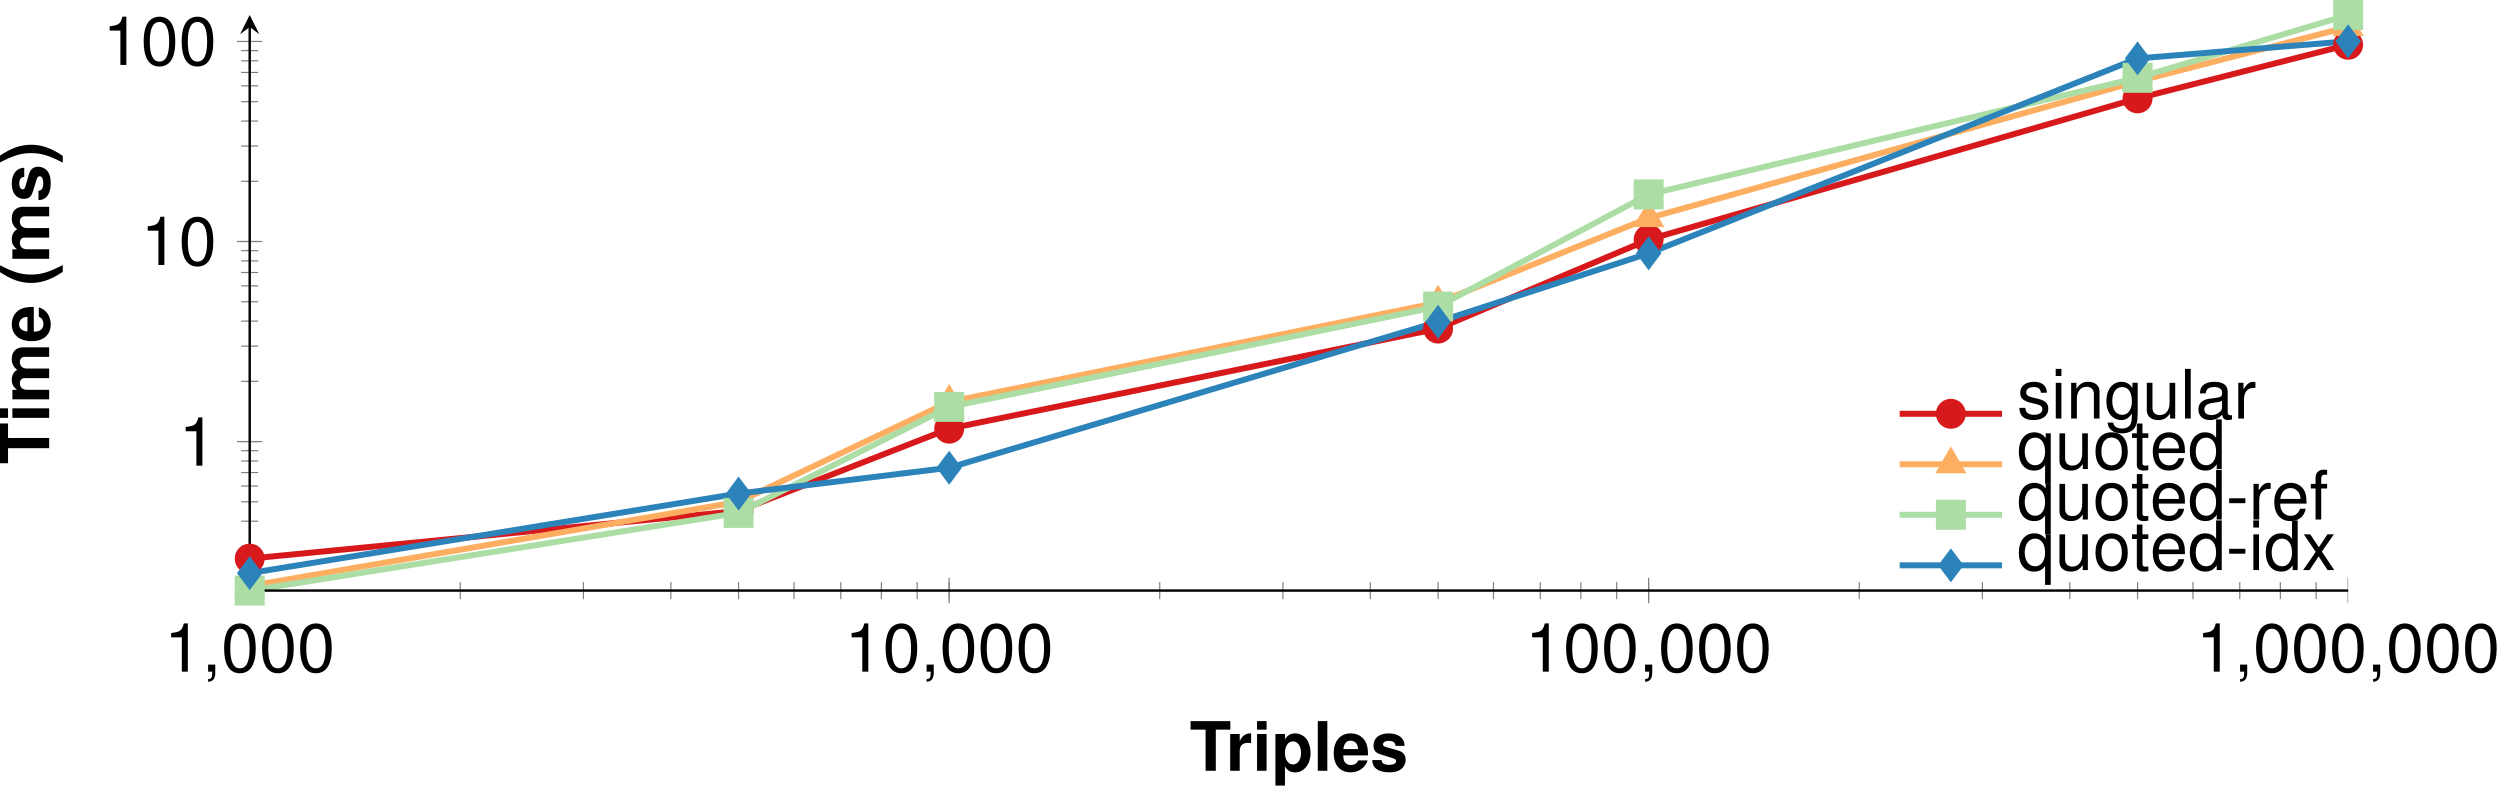 <?xml version='1.0' encoding='UTF-8'?>
<!-- This file was generated by dvisvgm 2.11.1 -->
<svg version='1.1' xmlns='http://www.w3.org/2000/svg' xmlns:xlink='http://www.w3.org/1999/xlink' width='415.425pt' height='130.54pt' viewBox='3.274 -133.623 415.425 130.54'>
<defs>
<clipPath id='clip1'>
<path d='M44.765 106.269H393.464V-272.891H44.765'/>
</clipPath>
<clipPath id='clip2'>
<path d='M-96.7-35.488V-131.133H534.929V-35.488'/>
</clipPath>
<path id='g1-40' d='M2.297-8.249C.996-6.291 .453-4.73 .453-2.998C.453-1.256 .996 .306 2.297 2.263H3.428C2.229-.068 1.844-1.335 1.844-2.998C1.844-4.65 2.229-5.94 3.428-8.249H2.297Z'/>
<path id='g1-41' d='M1.38 2.263C2.682 .306 3.225-1.256 3.225-2.987C3.225-4.73 2.682-6.291 1.38-8.249H.249C1.448-5.918 1.833-4.65 1.833-2.987C1.833-1.335 1.448-.045 .249 2.263H1.38Z'/>
<path id='g1-84' d='M4.356-6.834H6.766V-8.249H.158V-6.834H2.659V0H4.356V-6.834Z'/>
<path id='g1-101' d='M5.929-2.557C5.94-2.693 5.94-2.75 5.94-2.829C5.94-3.44 5.85-4.005 5.703-4.435C5.295-5.544 4.311-6.212 3.078-6.212C1.324-6.212 .249-4.945 .249-2.897C.249-.939 1.313 .26 3.044 .26C4.413 .26 5.522-.52 5.872-1.72H4.311C4.119-1.233 3.677-.95 3.1-.95C2.648-.95 2.286-1.143 2.059-1.482C1.912-1.709 1.856-1.98 1.833-2.557H5.929ZM1.856-3.609C1.957-4.537 2.354-5.001 3.055-5.001C3.451-5.001 3.813-4.809 4.039-4.492C4.187-4.266 4.254-4.028 4.288-3.609H1.856Z'/>
<path id='g1-105' d='M2.342-6.11H.758V0H2.342V-6.11ZM2.342-8.249H.758V-6.834H2.342V-8.249Z'/>
<path id='g1-108' d='M2.342-8.249H.758V0H2.342V-8.249Z'/>
<path id='g1-109' d='M.679-6.11V0H2.263V-3.666C2.263-4.413 2.67-4.865 3.349-4.865C3.881-4.865 4.209-4.56 4.209-4.073V0H5.793V-3.666C5.793-4.413 6.201-4.865 6.879-4.865C7.411-4.865 7.739-4.56 7.739-4.073V0H9.324V-4.322C9.324-5.51 8.599-6.212 7.377-6.212C6.608-6.212 6.065-5.94 5.59-5.307C5.295-5.884 4.684-6.212 3.926-6.212C3.225-6.212 2.772-5.974 2.252-5.352V-6.11H.679Z'/>
<path id='g1-112' d='M2.24-6.11H.656V2.467H2.24V-.724C2.625-.045 3.168 .272 3.938 .272C5.409 .272 6.495-1.109 6.495-2.965C6.495-3.824 6.246-4.684 5.839-5.25C5.431-5.827 4.673-6.212 3.938-6.212C3.168-6.212 2.625-5.884 2.24-5.205V-6.11ZM3.576-4.888C4.379-4.888 4.911-4.107 4.911-2.942C4.911-1.833 4.356-1.052 3.576-1.052C2.783-1.052 2.24-1.822 2.24-2.965S2.783-4.888 3.576-4.888Z'/>
<path id='g1-114' d='M.713-6.11V0H2.297V-3.247C2.297-4.175 2.761-4.639 3.689-4.639C3.858-4.639 3.972-4.628 4.187-4.594V-6.201C4.096-6.212 4.039-6.212 3.994-6.212C3.27-6.212 2.636-5.737 2.297-4.911V-6.11H.713Z'/>
<path id='g1-115' d='M5.714-4.141C5.691-5.431 4.696-6.212 3.055-6.212C1.505-6.212 .543-5.431 .543-4.175C.543-3.768 .668-3.417 .883-3.179C1.098-2.965 1.29-2.863 1.878-2.67L3.768-2.082C4.164-1.957 4.3-1.833 4.3-1.584C4.3-1.211 3.858-.984 3.123-.984C2.716-.984 2.387-1.064 2.184-1.199C2.014-1.324 1.946-1.448 1.878-1.776H.328C.373-.441 1.358 .26 3.213 .26C4.062 .26 4.707 .079 5.16-.283S5.884-1.211 5.884-1.81C5.884-2.602 5.488-3.112 4.684-3.349L2.682-3.926C2.24-4.062 2.127-4.153 2.127-4.402C2.127-4.741 2.489-4.967 3.044-4.967C3.802-4.967 4.175-4.696 4.187-4.141H5.714Z'/>
<path id='g3-44' d='M.984-1.177V0H1.663V.204C1.663 .984 1.516 1.211 .984 1.233V1.663C1.776 1.663 2.172 1.154 2.172 .181V-1.177H.984Z'/>
<path id='g3-45' d='M3.213-3.53H.52V-2.716H3.213V-3.53Z'/>
<path id='g3-48' d='M3.112-8.022C2.365-8.022 1.686-7.694 1.267-7.14C.747-6.438 .487-5.363 .487-3.881C.487-1.177 1.392 .26 3.112 .26C4.809 .26 5.737-1.177 5.737-3.813C5.737-5.375 5.488-6.416 4.956-7.14C4.537-7.705 3.87-8.022 3.112-8.022ZM3.112-7.14C4.187-7.14 4.718-6.053 4.718-3.904C4.718-1.629 4.198-.566 3.089-.566C2.037-.566 1.505-1.675 1.505-3.87S2.037-7.14 3.112-7.14Z'/>
<path id='g3-49' d='M2.931-5.714V0H3.926V-8.022H3.27C2.919-6.789 2.693-6.619 1.154-6.427V-5.714H2.931Z'/>
<path id='g3-97' d='M6.053-.554C5.952-.532 5.906-.532 5.85-.532C5.522-.532 5.341-.702 5.341-.996V-4.481C5.341-5.533 4.571-6.099 3.112-6.099C2.252-6.099 1.539-5.85 1.143-5.409C.871-5.103 .758-4.764 .735-4.175H1.686C1.765-4.899 2.195-5.228 3.078-5.228C3.926-5.228 4.402-4.911 4.402-4.345V-4.096C4.402-3.7 4.164-3.53 3.417-3.44C2.082-3.27 1.878-3.225 1.516-3.078C.826-2.795 .475-2.263 .475-1.494C.475-.419 1.222 .26 2.421 .26C3.168 .26 3.768 0 4.435-.611C4.503-.011 4.798 .26 5.409 .26C5.601 .26 5.748 .238 6.053 .158V-.554ZM4.402-1.867C4.402-1.55 4.311-1.358 4.028-1.098C3.643-.747 3.179-.566 2.625-.566C1.89-.566 1.46-.917 1.46-1.516C1.46-2.139 1.878-2.455 2.885-2.602C3.881-2.738 4.085-2.783 4.402-2.931V-1.867Z'/>
<path id='g3-100' d='M5.601-8.249H4.662V-5.182C4.266-5.782 3.632-6.099 2.84-6.099C1.301-6.099 .294-4.865 .294-2.976C.294-.973 1.279 .26 2.874 .26C3.689 .26 4.254-.045 4.764-.781V0H5.601V-8.249ZM2.998-5.216C4.017-5.216 4.662-4.311 4.662-2.897C4.662-1.528 4.005-.622 3.01-.622C1.969-.622 1.279-1.539 1.279-2.919S1.969-5.216 2.998-5.216Z'/>
<path id='g3-101' d='M5.805-2.648C5.805-3.553 5.737-4.096 5.567-4.537C5.182-5.51 4.277-6.099 3.168-6.099C1.516-6.099 .453-4.831 .453-2.885S1.482 .26 3.146 .26C4.503 .26 5.442-.509 5.68-1.799H4.73C4.469-1.018 3.938-.611 3.179-.611C2.58-.611 2.071-.883 1.754-1.38C1.528-1.72 1.448-2.059 1.437-2.648H5.805ZM1.46-3.417C1.539-4.515 2.206-5.228 3.157-5.228C4.085-5.228 4.798-4.458 4.798-3.485C4.798-3.462 4.798-3.44 4.786-3.417H1.46Z'/>
<path id='g3-102' d='M2.919-5.929H1.935V-6.857C1.935-7.253 2.161-7.457 2.591-7.457C2.67-7.457 2.704-7.457 2.919-7.445V-8.226C2.704-8.271 2.58-8.283 2.387-8.283C1.516-8.283 .996-7.785 .996-6.936V-5.929H.204V-5.16H.996V0H1.935V-5.16H2.919V-5.929Z'/>
<path id='g3-103' d='M4.662-5.929V-5.069C4.187-5.771 3.609-6.099 2.851-6.099C1.346-6.099 .328-4.786 .328-2.863C.328-1.89 .588-1.098 1.075-.532C1.516-.034 2.15 .26 2.772 .26C3.519 .26 4.039-.057 4.571-.803V-.498C4.571 .306 4.469 .792 4.232 1.12C3.983 1.471 3.496 1.675 2.919 1.675C2.489 1.675 2.105 1.561 1.844 1.358C1.629 1.188 1.539 1.03 1.482 .679H.52C.622 1.799 1.494 2.467 2.885 2.467C3.768 2.467 4.526 2.184 4.911 1.709C5.363 1.165 5.533 .419 5.533-.973V-5.929H4.662ZM2.953-5.228C3.972-5.228 4.571-4.368 4.571-2.885C4.571-1.471 3.96-.611 2.965-.611C1.935-.611 1.313-1.482 1.313-2.919C1.313-4.345 1.946-5.228 2.953-5.228Z'/>
<path id='g3-105' d='M1.697-5.929H.758V0H1.697V-5.929ZM1.697-8.249H.747V-7.061H1.697V-8.249Z'/>
<path id='g3-108' d='M1.72-8.249H.769V0H1.72V-8.249Z'/>
<path id='g3-110' d='M.792-5.929V0H1.743V-3.27C1.743-4.481 2.376-5.273 3.349-5.273C4.096-5.273 4.571-4.82 4.571-4.107V0H5.51V-4.481C5.51-5.465 4.775-6.099 3.632-6.099C2.75-6.099 2.184-5.759 1.663-4.933V-5.929H.792Z'/>
<path id='g3-111' d='M3.078-6.099C1.414-6.099 .407-4.911 .407-2.919S1.403 .26 3.089 .26C4.752 .26 5.771-.928 5.771-2.874C5.771-4.922 4.786-6.099 3.078-6.099ZM3.089-5.228C4.153-5.228 4.786-4.356 4.786-2.885C4.786-1.494 4.13-.611 3.089-.611C2.037-.611 1.392-1.482 1.392-2.919C1.392-4.345 2.037-5.228 3.089-5.228Z'/>
<path id='g3-113' d='M5.601 2.467V-5.929H4.764V-5.137C4.322-5.759 3.655-6.099 2.874-6.099C1.313-6.099 .294-4.82 .294-2.851C.294-.928 1.267 .26 2.829 .26C3.655 .26 4.22-.034 4.662-.679V2.467H5.601ZM3.01-5.216C4.017-5.216 4.662-4.311 4.662-2.885C4.662-1.528 4.005-.622 3.01-.622C1.969-.622 1.279-1.539 1.279-2.919C1.279-4.288 1.969-5.216 3.01-5.216Z'/>
<path id='g3-114' d='M.781-5.929V0H1.731V-3.078C1.731-3.926 1.946-4.481 2.399-4.809C2.693-5.024 2.976-5.092 3.632-5.103V-6.065C3.474-6.087 3.394-6.099 3.27-6.099C2.659-6.099 2.195-5.737 1.652-4.854V-5.929H.781Z'/>
<path id='g3-115' d='M4.956-4.277C4.945-5.442 4.175-6.099 2.806-6.099C1.426-6.099 .532-5.386 .532-4.288C.532-3.361 1.007-2.919 2.41-2.58L3.293-2.365C3.949-2.206 4.209-1.969 4.209-1.539C4.209-.984 3.655-.611 2.829-.611C2.32-.611 1.89-.758 1.652-1.007C1.505-1.177 1.437-1.346 1.38-1.765H.385C.43-.396 1.199 .26 2.75 .26C4.243 .26 5.194-.475 5.194-1.618C5.194-2.501 4.696-2.987 3.519-3.27L2.614-3.485C1.844-3.666 1.516-3.915 1.516-4.334C1.516-4.877 2.003-5.228 2.772-5.228C3.53-5.228 3.938-4.899 3.96-4.277H4.956Z'/>
<path id='g3-116' d='M2.874-5.929H1.901V-7.558H.962V-5.929H.158V-5.16H.962V-.679C.962-.079 1.369 .26 2.105 .26C2.331 .26 2.557 .238 2.874 .181V-.611C2.75-.577 2.602-.566 2.421-.566C2.014-.566 1.901-.679 1.901-1.098V-5.16H2.874V-5.929Z'/>
<path id='g3-117' d='M5.454 0V-5.929H4.515V-2.568C4.515-1.358 3.881-.566 2.897-.566C2.15-.566 1.675-1.018 1.675-1.731V-5.929H.735V-1.358C.735-.373 1.471 .26 2.625 .26C3.496 .26 4.051-.045 4.605-.826V0H5.454Z'/>
<path id='g3-120' d='M3.304-3.066L5.295-5.929H4.232L2.806-3.779L1.38-5.929H.306L2.286-3.021L.192 0H1.267L2.772-2.274L4.254 0H5.352L3.304-3.066Z'/>
</defs>
<g id='page1'>
<path d='M44.765-40.797L126.007-48.719L161-62.391L242.242-79.019L277.23-93.82L358.472-117.273L393.464-126.184' stroke='#d7191c' fill='none' stroke-width='.996' stroke-miterlimit='10'/>
<path d='M44.765-36.27L126.007-50.238L161-66.852L242.242-83.34L277.23-97.391L358.472-120.106L393.464-129.148' stroke='#fdae61' fill='none' stroke-width='.996' stroke-miterlimit='10'/>
<path d='M44.765-35.488L126.007-48.395L161-66.004L242.242-82.684L277.23-101.312L358.472-120.695L393.464-131.133' stroke='#abdda4' fill='none' stroke-width='.996' stroke-miterlimit='10'/>
<path d='M44.765-38.387L126.007-51.613L161-55.898L242.242-80.148L277.23-91.531L358.472-123.918L393.464-126.766' stroke='#2b83ba' fill='none' stroke-width='.996' stroke-miterlimit='10'/>
<path d='M44.765-34.07V-36.906M79.753-34.07V-36.906M100.222-34.07V-36.906M114.746-34.07V-36.906M126.007-34.07V-36.906M135.214-34.07V-36.906M142.992-34.07V-36.906M149.734-34.07V-36.906M155.679-34.07V-36.906M161-34.07V-36.906M195.988-34.07V-36.906M216.457-34.07V-36.906M230.976-34.07V-36.906M242.242-34.07V-36.906M251.445-34.07V-36.906M259.226-34.07V-36.906M265.968-34.07V-36.906M271.914-34.07V-36.906M277.23-34.07V-36.906M312.222-34.07V-36.906M332.687-34.07V-36.906M347.21-34.07V-36.906M358.476-34.07V-36.906M367.679-34.07V-36.906M375.46-34.07V-36.906M382.199-34.07V-36.906M388.144-34.07V-36.906' stroke='#808080' fill='none' stroke-width='.199' stroke-miterlimit='10' clip-path='url(#clip1)'/>
<path d='M44.765-33.363V-37.613M161-33.363V-37.613M277.23-33.363V-37.613M393.464-33.363V-37.613' stroke='#808080' fill='none' stroke-width='.199' stroke-miterlimit='10' clip-path='url(#clip1)'/>
<path d='M43.351-37.012H46.179M43.351-42.863H46.179M43.351-47.016H46.179M43.351-50.238H46.179M43.351-52.871H46.179M43.351-55.098H46.179M43.351-57.023H46.179M43.351-58.727H46.179M43.351-60.246H46.179M43.351-70.254H46.179M43.351-76.109H46.179M43.351-80.262H46.179M43.351-83.484H46.179M43.351-86.117H46.179M43.351-88.34H46.179M43.351-90.269H46.179M43.351-91.969H46.179M43.351-93.492H46.179M43.351-103.5H46.179M43.351-109.352H46.179M43.351-113.508H46.179M43.351-116.727H46.179M43.351-119.359H46.179M43.351-121.586H46.179M43.351-123.516H46.179M43.351-125.215H46.179' stroke='#808080' fill='none' stroke-width='.199' stroke-miterlimit='10' clip-path='url(#clip2)'/>
<path d='M42.644-60.246H46.886M42.644-93.492H46.886M42.644-126.734H46.886' stroke='#808080' fill='none' stroke-width='.199' stroke-miterlimit='10' clip-path='url(#clip2)'/>
<path d='M44.765-35.488H393.464' stroke='#000' fill='none' stroke-width='.399' stroke-miterlimit='10'/>
<path d='M44.765-35.488V-129.137' stroke='#000' fill='none' stroke-width='.399' stroke-miterlimit='10'/>
<path d='M44.766-131.133L43.172-127.942L44.766-129.137L46.359-127.942'/>
<g transform='matrix(1 0 0 1 289.728 73.729)'>
<use x='-259.17' y='-95.736' xlink:href='#g3-49'/>
<use x='-252.855' y='-95.736' xlink:href='#g3-44'/>
<use x='-249.698' y='-95.736' xlink:href='#g3-48'/>
<use x='-243.384' y='-95.736' xlink:href='#g3-48'/>
<use x='-237.069' y='-95.736' xlink:href='#g3-48'/>
</g>
<g transform='matrix(1 0 0 1 402.803 73.729)'>
<use x='-259.17' y='-95.736' xlink:href='#g3-49'/>
<use x='-252.855' y='-95.736' xlink:href='#g3-48'/>
<use x='-246.541' y='-95.736' xlink:href='#g3-44'/>
<use x='-243.384' y='-95.736' xlink:href='#g3-48'/>
<use x='-237.069' y='-95.736' xlink:href='#g3-48'/>
<use x='-230.754' y='-95.736' xlink:href='#g3-48'/>
</g>
<g transform='matrix(1 0 0 1 515.879 73.729)'>
<use x='-259.17' y='-95.736' xlink:href='#g3-49'/>
<use x='-252.855' y='-95.736' xlink:href='#g3-48'/>
<use x='-246.541' y='-95.736' xlink:href='#g3-48'/>
<use x='-240.226' y='-95.736' xlink:href='#g3-44'/>
<use x='-237.069' y='-95.736' xlink:href='#g3-48'/>
<use x='-230.754' y='-95.736' xlink:href='#g3-48'/>
<use x='-224.44' y='-95.736' xlink:href='#g3-48'/>
</g>
<g transform='matrix(1 0 0 1 627.376 73.729)'>
<use x='-259.17' y='-95.736' xlink:href='#g3-49'/>
<use x='-252.855' y='-95.736' xlink:href='#g3-44'/>
<use x='-249.698' y='-95.736' xlink:href='#g3-48'/>
<use x='-243.384' y='-95.736' xlink:href='#g3-48'/>
<use x='-237.069' y='-95.736' xlink:href='#g3-48'/>
<use x='-230.754' y='-95.736' xlink:href='#g3-44'/>
<use x='-227.597' y='-95.736' xlink:href='#g3-48'/>
<use x='-221.282' y='-95.736' xlink:href='#g3-48'/>
<use x='-214.968' y='-95.736' xlink:href='#g3-48'/>
</g>
<g transform='matrix(1 0 0 1 292.146 39.49)'>
<use x='-259.17' y='-95.736' xlink:href='#g3-49'/>
</g>
<g transform='matrix(1 0 0 1 285.832 6.152)'>
<use x='-259.17' y='-95.736' xlink:href='#g3-49'/>
<use x='-252.855' y='-95.736' xlink:href='#g3-48'/>
</g>
<g transform='matrix(1 0 0 1 279.517 -27.093)'>
<use x='-259.17' y='-95.736' xlink:href='#g3-49'/>
<use x='-252.855' y='-95.736' xlink:href='#g3-48'/>
<use x='-246.541' y='-95.736' xlink:href='#g3-48'/>
</g>
<path d='M46.757-40.797C46.757-41.898 45.867-42.789 44.765-42.789C43.664-42.789 42.773-41.898 42.773-40.797C42.773-39.699 43.664-38.805 44.765-38.805C45.867-38.805 46.757-39.699 46.757-40.797Z' fill='#d7191c'/>
<path d='M46.757-40.797C46.757-41.898 45.867-42.789 44.765-42.789C43.664-42.789 42.773-41.898 42.773-40.797C42.773-39.699 43.664-38.805 44.765-38.805C45.867-38.805 46.757-39.699 46.757-40.797Z' stroke='#d7191c' fill='none' stroke-width='.996' stroke-miterlimit='10'/>
<path d='M128-48.719C128-49.816 127.109-50.711 126.007-50.711C124.906-50.711 124.015-49.816 124.015-48.719C124.015-47.617 124.906-46.727 126.007-46.727C127.109-46.727 128-47.617 128-48.719Z' fill='#d7191c'/>
<path d='M128-48.719C128-49.816 127.109-50.711 126.007-50.711C124.906-50.711 124.015-49.816 124.015-48.719C124.015-47.617 124.906-46.727 126.007-46.727C127.109-46.727 128-47.617 128-48.719Z' stroke='#d7191c' fill='none' stroke-width='.996' stroke-miterlimit='10'/>
<path d='M162.992-62.391C162.992-63.488 162.097-64.383 161-64.383C159.898-64.383 159.007-63.488 159.007-62.391C159.007-61.289 159.898-60.398 161-60.398C162.097-60.398 162.992-61.289 162.992-62.391Z' fill='#d7191c'/>
<path d='M162.992-62.391C162.992-63.488 162.097-64.383 161-64.383C159.898-64.383 159.007-63.488 159.007-62.391C159.007-61.289 159.898-60.398 161-60.398C162.097-60.398 162.992-61.289 162.992-62.391Z' stroke='#d7191c' fill='none' stroke-width='.996' stroke-miterlimit='10'/>
<path d='M244.234-79.019C244.234-80.117 243.343-81.012 242.242-81.012C241.14-81.012 240.25-80.117 240.25-79.019C240.25-77.918 241.14-77.027 242.242-77.027C243.343-77.027 244.234-77.918 244.234-79.019Z' fill='#d7191c'/>
<path d='M244.234-79.019C244.234-80.117 243.343-81.012 242.242-81.012C241.14-81.012 240.25-80.117 240.25-79.019C240.25-77.918 241.14-77.027 242.242-77.027C243.343-77.027 244.234-77.918 244.234-79.019Z' stroke='#d7191c' fill='none' stroke-width='.996' stroke-miterlimit='10'/>
<path d='M279.222-93.82C279.222-94.918 278.332-95.812 277.23-95.812C276.132-95.812 275.238-94.918 275.238-93.82C275.238-92.719 276.132-91.828 277.23-91.828C278.332-91.828 279.222-92.719 279.222-93.82Z' fill='#d7191c'/>
<path d='M279.222-93.82C279.222-94.918 278.332-95.812 277.23-95.812C276.132-95.812 275.238-94.918 275.238-93.82C275.238-92.719 276.132-91.828 277.23-91.828C278.332-91.828 279.222-92.719 279.222-93.82Z' stroke='#d7191c' fill='none' stroke-width='.996' stroke-miterlimit='10'/>
<path d='M360.464-117.273C360.464-118.371 359.574-119.266 358.472-119.266C357.375-119.266 356.48-118.371 356.48-117.273C356.48-116.172 357.375-115.281 358.472-115.281C359.574-115.281 360.464-116.172 360.464-117.273Z' fill='#d7191c'/>
<path d='M360.464-117.273C360.464-118.371 359.574-119.266 358.472-119.266C357.375-119.266 356.48-118.371 356.48-117.273C356.48-116.172 357.375-115.281 358.472-115.281C359.574-115.281 360.464-116.172 360.464-117.273Z' stroke='#d7191c' fill='none' stroke-width='.996' stroke-miterlimit='10'/>
<path d='M395.457-126.184C395.457-127.285 394.566-128.176 393.464-128.176C392.363-128.176 391.472-127.285 391.472-126.184C391.472-125.086 392.363-124.191 393.464-124.191C394.566-124.191 395.457-125.086 395.457-126.184Z' fill='#d7191c'/>
<path d='M395.457-126.184C395.457-127.285 394.566-128.176 393.464-128.176C392.363-128.176 391.472-127.285 391.472-126.184C391.472-125.086 392.363-124.191 393.464-124.191C394.566-124.191 395.457-125.086 395.457-126.184Z' stroke='#d7191c' fill='none' stroke-width='.996' stroke-miterlimit='10'/>
<path d='M44.765-38.262L46.492-35.273H43.039Z' fill='#fdae61'/>
<path d='M44.765-38.262L46.492-35.273H43.039Z' stroke='#fdae61' fill='none' stroke-width='.996' stroke-miterlimit='10'/>
<path d='M126.007-52.23L127.734-49.242H124.281Z' fill='#fdae61'/>
<path d='M126.007-52.23L127.734-49.242H124.281Z' stroke='#fdae61' fill='none' stroke-width='.996' stroke-miterlimit='10'/>
<path d='M161-68.844L162.722-65.855H159.273Z' fill='#fdae61'/>
<path d='M161-68.844L162.722-65.855H159.273Z' stroke='#fdae61' fill='none' stroke-width='.996' stroke-miterlimit='10'/>
<path d='M242.242-85.332L243.968-82.344H240.515Z' fill='#fdae61'/>
<path d='M242.242-85.332L243.968-82.344H240.515Z' stroke='#fdae61' fill='none' stroke-width='.996' stroke-miterlimit='10'/>
<path d='M277.23-99.383L278.957-96.394H275.507Z' fill='#fdae61'/>
<path d='M277.23-99.383L278.957-96.394H275.507Z' stroke='#fdae61' fill='none' stroke-width='.996' stroke-miterlimit='10'/>
<path d='M358.472-122.102L360.199-119.109H356.75Z' fill='#fdae61'/>
<path d='M358.472-122.102L360.199-119.109H356.75Z' stroke='#fdae61' fill='none' stroke-width='.996' stroke-miterlimit='10'/>
<path d='M393.464-131.141L395.191-128.152H391.738Z' fill='#fdae61'/>
<path d='M393.464-131.141L395.191-128.152H391.738Z' stroke='#fdae61' fill='none' stroke-width='.996' stroke-miterlimit='10'/>
<path d='M42.773-33.496H46.757V-37.48H42.773Z' fill='#abdda4'/>
<path d='M42.773-33.496H46.757V-37.48H42.773Z' stroke='#abdda4' fill='none' stroke-width='.996' stroke-miterlimit='10'/>
<path d='M124.015-46.402H128V-50.387H124.015Z' fill='#abdda4'/>
<path d='M124.015-46.402H128V-50.387H124.015Z' stroke='#abdda4' fill='none' stroke-width='.996' stroke-miterlimit='10'/>
<path d='M159.007-64.012H162.992V-67.996H159.007Z' fill='#abdda4'/>
<path d='M159.007-64.012H162.992V-67.996H159.007Z' stroke='#abdda4' fill='none' stroke-width='.996' stroke-miterlimit='10'/>
<path d='M240.25-80.691H244.234V-84.676H240.25Z' fill='#abdda4'/>
<path d='M240.25-80.691H244.234V-84.676H240.25Z' stroke='#abdda4' fill='none' stroke-width='.996' stroke-miterlimit='10'/>
<path d='M275.238-99.32H279.222V-103.305H275.238Z' fill='#abdda4'/>
<path d='M275.238-99.32H279.222V-103.305H275.238Z' stroke='#abdda4' fill='none' stroke-width='.996' stroke-miterlimit='10'/>
<path d='M356.48-118.703H360.464V-122.688H356.48Z' fill='#abdda4'/>
<path d='M356.48-118.703H360.464V-122.688H356.48Z' stroke='#abdda4' fill='none' stroke-width='.996' stroke-miterlimit='10'/>
<path d='M391.472-129.137H395.457V-133.125H391.472Z' fill='#abdda4'/>
<path d='M391.472-129.137H395.457V-133.125H391.472Z' stroke='#abdda4' fill='none' stroke-width='.996' stroke-miterlimit='10'/>
<path d='M44.765-40.379L46.261-38.387L44.765-36.395L43.273-38.387Z' fill='#2b83ba'/>
<path d='M44.765-40.379L46.261-38.387L44.765-36.395L43.273-38.387Z' stroke='#2b83ba' fill='none' stroke-width='.996' stroke-miterlimit='10'/>
<path d='M126.007-53.605L127.503-51.613L126.007-49.621L124.515-51.613Z' fill='#2b83ba'/>
<path d='M126.007-53.605L127.503-51.613L126.007-49.621L124.515-51.613Z' stroke='#2b83ba' fill='none' stroke-width='.996' stroke-miterlimit='10'/>
<path d='M161-57.891L162.492-55.898L161-53.906L159.503-55.898Z' fill='#2b83ba'/>
<path d='M161-57.891L162.492-55.898L161-53.906L159.503-55.898Z' stroke='#2b83ba' fill='none' stroke-width='.996' stroke-miterlimit='10'/>
<path d='M242.242-82.144L243.734-80.148L242.242-78.156L240.746-80.148Z' fill='#2b83ba'/>
<path d='M242.242-82.144L243.734-80.148L242.242-78.156L240.746-80.148Z' stroke='#2b83ba' fill='none' stroke-width='.996' stroke-miterlimit='10'/>
<path d='M277.23-93.523L278.726-91.531L277.23-89.539L275.738-91.531Z' fill='#2b83ba'/>
<path d='M277.23-93.523L278.726-91.531L277.23-89.539L275.738-91.531Z' stroke='#2b83ba' fill='none' stroke-width='.996' stroke-miterlimit='10'/>
<path d='M358.472-125.91L359.968-123.918L358.472-121.926L356.98-123.918Z' fill='#2b83ba'/>
<path d='M358.472-125.91L359.968-123.918L358.472-121.926L356.98-123.918Z' stroke='#2b83ba' fill='none' stroke-width='.996' stroke-miterlimit='10'/>
<path d='M393.464-128.758L394.957-126.766L393.464-124.773L391.968-126.766Z' fill='#2b83ba'/>
<path d='M393.464-128.758L394.957-126.766L393.464-124.773L391.968-126.766Z' stroke='#2b83ba' fill='none' stroke-width='.996' stroke-miterlimit='10'/>
<g transform='matrix(1 0 0 1 460.119 90.192)'>
<use x='-259.17' y='-95.736' xlink:href='#g1-84'/>
<use x='-253.139' y='-95.736' xlink:href='#g1-114'/>
<use x='-248.721' y='-95.736' xlink:href='#g1-105'/>
<use x='-245.564' y='-95.736' xlink:href='#g1-112'/>
<use x='-238.625' y='-95.736' xlink:href='#g1-108'/>
<use x='-235.468' y='-95.736' xlink:href='#g1-101'/>
<use x='-229.153' y='-95.736' xlink:href='#g1-115'/>
</g>
<g transform='matrix(0 -1 1 0 107.179 -315.659)'>
<use x='-259.17' y='-95.736' xlink:href='#g1-84'/>
<use x='-252.231' y='-95.736' xlink:href='#g1-105'/>
<use x='-249.074' y='-95.736' xlink:href='#g1-109'/>
<use x='-238.977' y='-95.736' xlink:href='#g1-101'/>
<use x='-229.505' y='-95.736' xlink:href='#g1-40'/>
<use x='-225.723' y='-95.736' xlink:href='#g1-109'/>
<use x='-215.626' y='-95.736' xlink:href='#g1-115'/>
<use x='-209.312' y='-95.736' xlink:href='#g1-41'/>
</g>
<path d='M318.945-64.863H327.449H335.953' stroke='#d7191c' fill='none' stroke-width='.996' stroke-miterlimit='10'/>
<path d='M329.441-64.863C329.441-65.965 328.55-66.856 327.449-66.856C326.347-66.856 325.457-65.965 325.457-64.863C325.457-63.766 326.347-62.871 327.449-62.871C328.55-62.871 329.441-63.766 329.441-64.863Z' fill='#d7191c'/>
<path d='M329.441-64.863C329.441-65.965 328.55-66.856 327.449-66.856C326.347-66.856 325.457-65.965 325.457-64.863C325.457-63.766 326.347-62.871 327.449-62.871C328.55-62.871 329.441-63.766 329.441-64.863Z' stroke='#d7191c' fill='none' stroke-width='.996' stroke-miterlimit='10'/>
<g transform='matrix(1 0 0 1 579.61 56.836)'>
<use x='-241.166' y='-120.916' xlink:href='#g3-115'/>
<use x='-235.487' y='-120.916' xlink:href='#g3-105'/>
<use x='-232.966' y='-120.916' xlink:href='#g3-110'/>
<use x='-226.651' y='-120.916' xlink:href='#g3-103'/>
<use x='-220.337' y='-120.916' xlink:href='#g3-117'/>
<use x='-214.022' y='-120.916' xlink:href='#g3-108'/>
<use x='-211.501' y='-120.916' xlink:href='#g3-97'/>
<use x='-205.186' y='-120.916' xlink:href='#g3-114'/>
</g>
<path d='M318.945-56.473H327.449H335.953' stroke='#fdae61' fill='none' stroke-width='.996' stroke-miterlimit='10'/>
<path d='M327.449-58.465L329.175-55.477H325.722Z' fill='#fdae61'/>
<path d='M327.449-58.465L329.175-55.477H325.722Z' stroke='#fdae61' fill='none' stroke-width='.996' stroke-miterlimit='10'/>
<g transform='matrix(1 0 0 1 579.61 56.836)'>
<use x='-241.166' y='-112.523' xlink:href='#g3-113'/>
<use x='-234.851' y='-112.523' xlink:href='#g3-117'/>
<use x='-228.537' y='-112.523' xlink:href='#g3-111'/>
<use x='-222.222' y='-112.523' xlink:href='#g3-116'/>
<use x='-219.065' y='-112.523' xlink:href='#g3-101'/>
<use x='-212.75' y='-112.523' xlink:href='#g3-100'/>
</g>
<path d='M318.945-48.078H327.449H335.953' stroke='#abdda4' fill='none' stroke-width='.996' stroke-miterlimit='10'/>
<path d='M325.457-46.086H329.441V-50.07H325.457Z' fill='#abdda4'/>
<path d='M325.457-46.086H329.441V-50.07H325.457Z' stroke='#abdda4' fill='none' stroke-width='.996' stroke-miterlimit='10'/>
<g transform='matrix(1 0 0 1 579.61 56.836)'>
<use x='-241.166' y='-104.129' xlink:href='#g3-113'/>
<use x='-234.851' y='-104.129' xlink:href='#g3-117'/>
<use x='-228.537' y='-104.129' xlink:href='#g3-111'/>
<use x='-222.222' y='-104.129' xlink:href='#g3-116'/>
<use x='-219.065' y='-104.129' xlink:href='#g3-101'/>
<use x='-212.75' y='-104.129' xlink:href='#g3-100'/>
<use x='-206.435' y='-104.129' xlink:href='#g3-45'/>
<use x='-202.653' y='-104.129' xlink:href='#g3-114'/>
<use x='-198.871' y='-104.129' xlink:href='#g3-101'/>
<use x='-192.557' y='-104.129' xlink:href='#g3-102'/>
</g>
<path d='M318.945-39.684H327.449H335.953' stroke='#2b83ba' fill='none' stroke-width='.996' stroke-miterlimit='10'/>
<path d='M327.449-41.676L328.945-39.684L327.449-37.691L325.953-39.684Z' fill='#2b83ba'/>
<path d='M327.449-41.676L328.945-39.684L327.449-37.691L325.953-39.684Z' stroke='#2b83ba' fill='none' stroke-width='.996' stroke-miterlimit='10'/>
<g transform='matrix(1 0 0 1 579.61 56.836)'>
<use x='-241.166' y='-95.736' xlink:href='#g3-113'/>
<use x='-234.851' y='-95.736' xlink:href='#g3-117'/>
<use x='-228.537' y='-95.736' xlink:href='#g3-111'/>
<use x='-222.222' y='-95.736' xlink:href='#g3-116'/>
<use x='-219.065' y='-95.736' xlink:href='#g3-101'/>
<use x='-212.75' y='-95.736' xlink:href='#g3-100'/>
<use x='-206.435' y='-95.736' xlink:href='#g3-45'/>
<use x='-202.653' y='-95.736' xlink:href='#g3-105'/>
<use x='-200.132' y='-95.736' xlink:href='#g3-100'/>
<use x='-193.817' y='-95.736' xlink:href='#g3-120'/>
</g>
</g>
</svg>